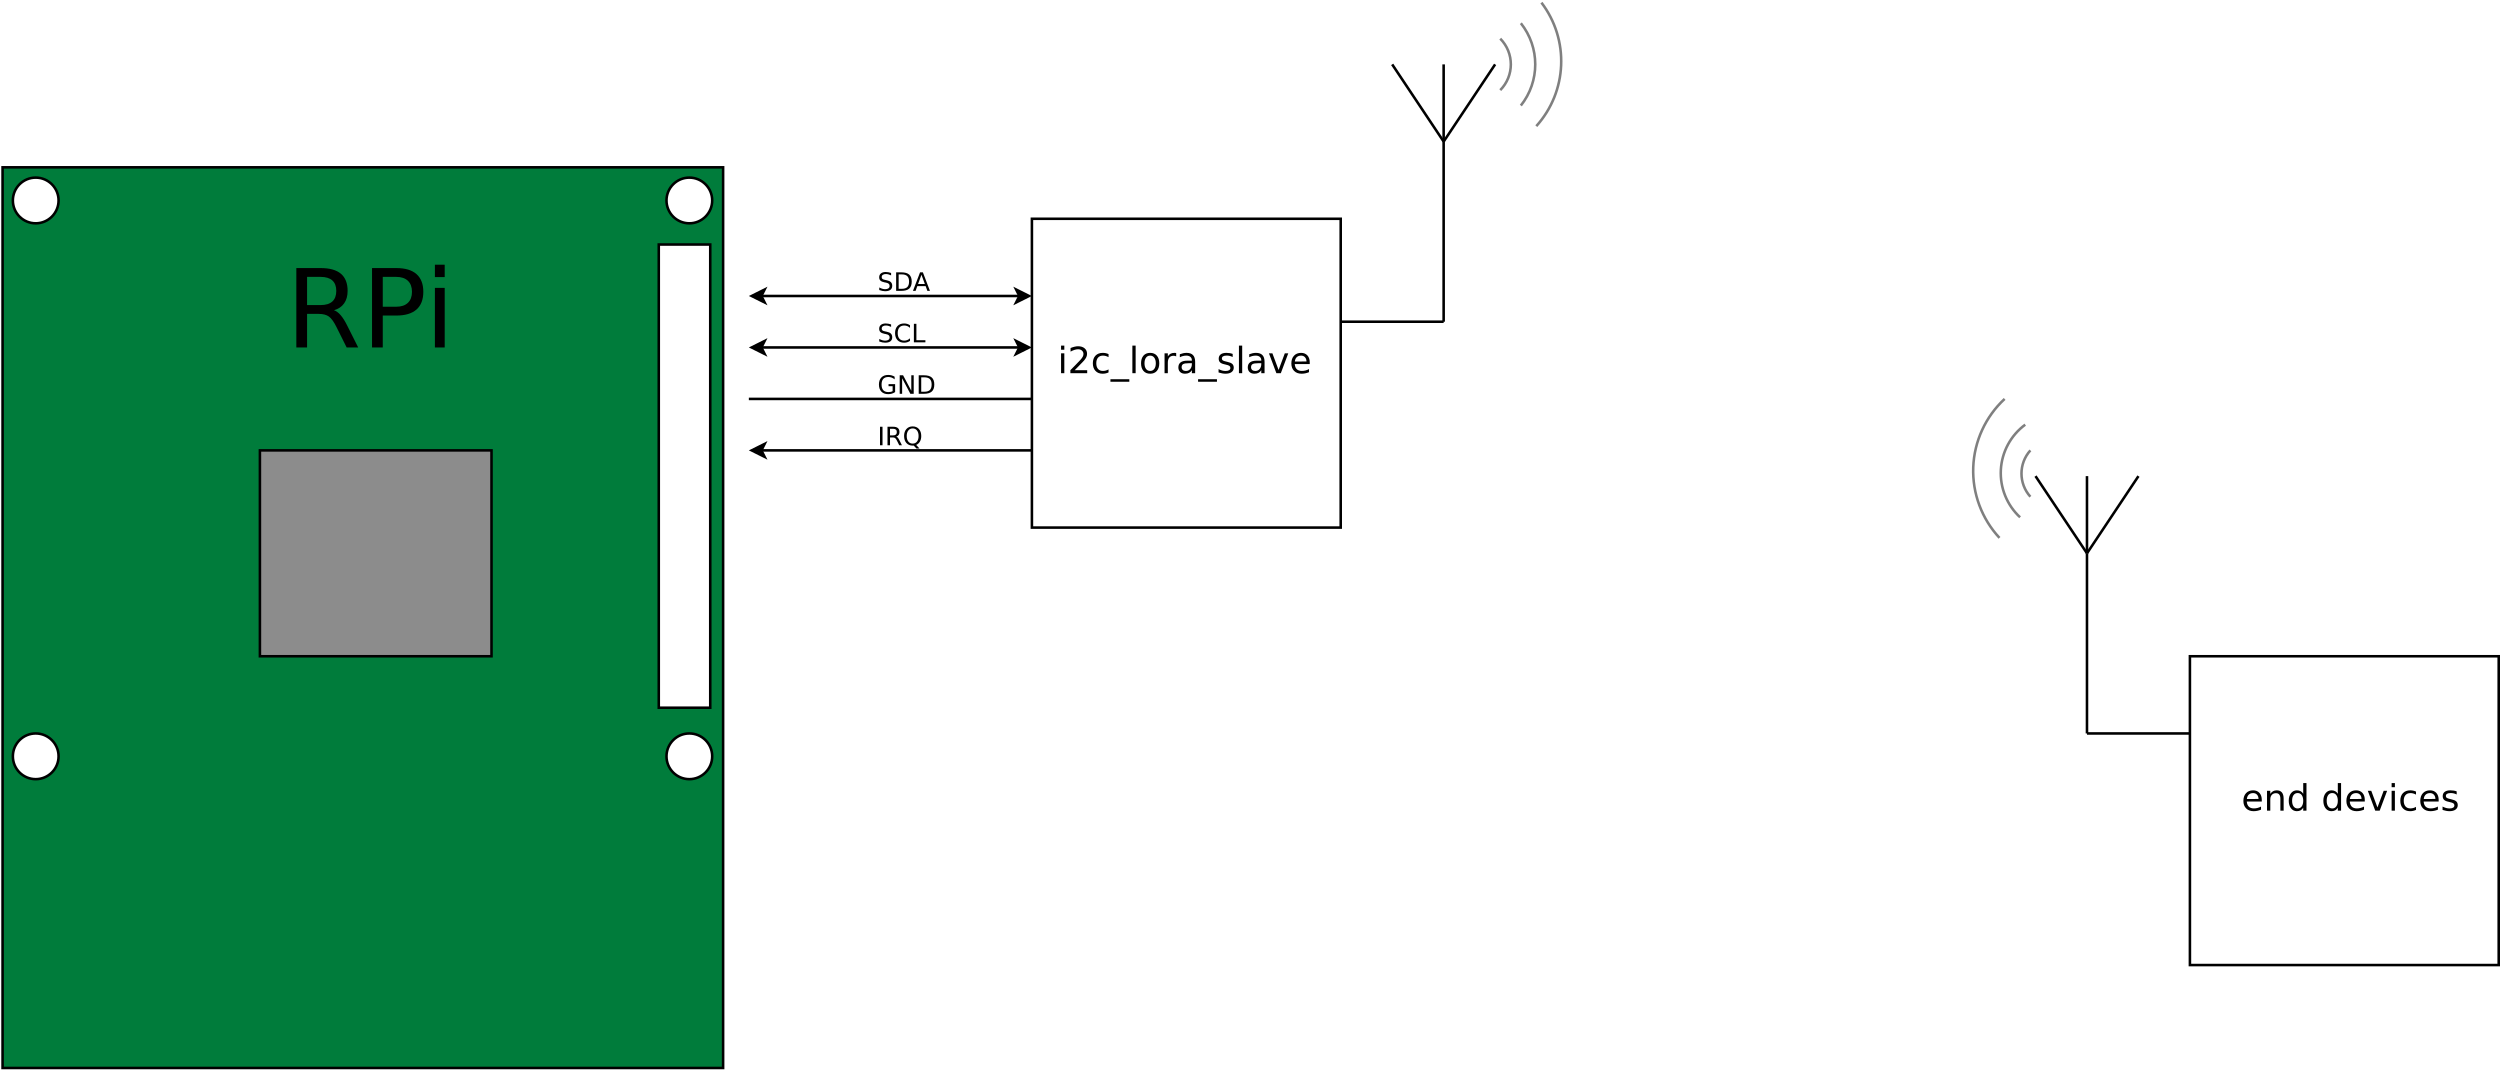 <?xml version="1.0" encoding="UTF-8"?>
<svg xmlns="http://www.w3.org/2000/svg" xmlns:xlink="http://www.w3.org/1999/xlink" width="1943pt" height="832pt" viewBox="0 0 1943 832" version="1.1">
<defs>
<g>
<symbol overflow="visible" id="glyph0-0">
<path style="stroke:none;" d="M 4.219 14.969 L 4.219 -59.703 L 46.547 -59.703 L 46.547 14.969 Z M 8.969 10.25 L 41.844 10.25 L 41.844 -54.953 L 8.969 -54.953 Z M 8.969 10.25 "/>
</symbol>
<symbol overflow="visible" id="glyph0-1">
<path style="stroke:none;" d="M 37.578 -28.938 C 39.367 -28.332 41.113 -27.035 42.812 -25.047 C 44.508 -23.066 46.211 -20.344 47.922 -16.875 L 56.391 0 L 47.422 0 L 39.531 -15.828 C 37.488 -19.961 35.508 -22.707 33.594 -24.062 C 31.676 -25.414 29.062 -26.094 25.75 -26.094 L 16.656 -26.094 L 16.656 0 L 8.312 0 L 8.312 -61.719 L 27.156 -61.719 C 34.219 -61.719 39.484 -60.242 42.953 -57.297 C 46.43 -54.348 48.172 -49.898 48.172 -43.953 C 48.172 -40.066 47.266 -36.836 45.453 -34.266 C 43.648 -31.703 41.023 -29.926 37.578 -28.938 Z M 16.656 -54.859 L 16.656 -32.953 L 27.156 -32.953 C 31.188 -32.953 34.227 -33.879 36.281 -35.734 C 38.332 -37.598 39.359 -40.336 39.359 -43.953 C 39.359 -47.555 38.332 -50.273 36.281 -52.109 C 34.227 -53.941 31.188 -54.859 27.156 -54.859 Z M 16.656 -54.859 "/>
</symbol>
<symbol overflow="visible" id="glyph0-2">
<path style="stroke:none;" d="M 16.656 -54.859 L 16.656 -31.672 L 27.156 -31.672 C 31.051 -31.672 34.055 -32.676 36.172 -34.688 C 38.297 -36.695 39.359 -39.562 39.359 -43.281 C 39.359 -46.977 38.297 -49.832 36.172 -51.844 C 34.055 -53.852 31.051 -54.859 27.156 -54.859 Z M 8.312 -61.719 L 27.156 -61.719 C 34.082 -61.719 39.316 -60.156 42.859 -57.031 C 46.398 -53.906 48.172 -49.32 48.172 -43.281 C 48.172 -37.195 46.398 -32.598 42.859 -29.484 C 39.316 -26.367 34.082 -24.812 27.156 -24.812 L 16.656 -24.812 L 16.656 0 L 8.312 0 Z M 8.312 -61.719 "/>
</symbol>
<symbol overflow="visible" id="glyph0-3">
<path style="stroke:none;" d="M 7.984 -46.312 L 15.594 -46.312 L 15.594 0 L 7.984 0 Z M 7.984 -64.328 L 15.594 -64.328 L 15.594 -54.703 L 7.984 -54.703 Z M 7.984 -64.328 "/>
</symbol>
<symbol overflow="visible" id="glyph1-0">
<path style="stroke:none;" d="M 0.984 3.484 L 0.984 -13.922 L 10.859 -13.922 L 10.859 3.484 Z M 2.094 2.391 L 9.766 2.391 L 9.766 -12.812 L 2.094 -12.812 Z M 2.094 2.391 "/>
</symbol>
<symbol overflow="visible" id="glyph1-1">
<path style="stroke:none;" d="M 11.75 -2.047 L 11.75 -5.922 L 8.578 -5.922 L 8.578 -7.516 L 13.688 -7.516 L 13.688 -1.344 C 12.938 -0.812 12.109 -0.406 11.203 -0.125 C 10.297 0.145 9.328 0.281 8.297 0.281 C 6.047 0.281 4.285 -0.375 3.016 -1.688 C 1.742 -3.008 1.109 -4.844 1.109 -7.188 C 1.109 -9.539 1.742 -11.375 3.016 -12.688 C 4.285 -14 6.047 -14.656 8.297 -14.656 C 9.234 -14.656 10.125 -14.539 10.969 -14.312 C 11.812 -14.082 12.594 -13.738 13.312 -13.281 L 13.312 -11.219 C 12.594 -11.82 11.828 -12.281 11.016 -12.594 C 10.203 -12.906 9.348 -13.062 8.453 -13.062 C 6.691 -13.062 5.367 -12.566 4.484 -11.578 C 3.598 -10.598 3.156 -9.133 3.156 -7.188 C 3.156 -5.238 3.598 -3.773 4.484 -2.797 C 5.367 -1.816 6.691 -1.328 8.453 -1.328 C 9.141 -1.328 9.754 -1.383 10.297 -1.5 C 10.836 -1.613 11.32 -1.797 11.75 -2.047 Z M 11.75 -2.047 "/>
</symbol>
<symbol overflow="visible" id="glyph1-2">
<path style="stroke:none;" d="M 1.938 -14.391 L 4.562 -14.391 L 10.953 -2.359 L 10.953 -14.391 L 12.828 -14.391 L 12.828 0 L 10.219 0 L 3.828 -12.047 L 3.828 0 L 1.938 0 Z M 1.938 -14.391 "/>
</symbol>
<symbol overflow="visible" id="glyph1-3">
<path style="stroke:none;" d="M 3.891 -12.797 L 3.891 -1.594 L 6.234 -1.594 C 8.223 -1.594 9.676 -2.039 10.594 -2.938 C 11.52 -3.844 11.984 -5.27 11.984 -7.219 C 11.984 -9.145 11.52 -10.555 10.594 -11.453 C 9.676 -12.348 8.223 -12.797 6.234 -12.797 Z M 1.938 -14.391 L 5.938 -14.391 C 8.727 -14.391 10.773 -13.812 12.078 -12.656 C 13.391 -11.5 14.047 -9.688 14.047 -7.219 C 14.047 -4.727 13.391 -2.898 12.078 -1.734 C 10.766 -0.578 8.719 0 5.938 0 L 1.938 0 Z M 1.938 -14.391 "/>
</symbol>
<symbol overflow="visible" id="glyph1-4">
<path style="stroke:none;" d="M 1.938 -14.391 L 3.891 -14.391 L 3.891 0 L 1.938 0 Z M 1.938 -14.391 "/>
</symbol>
<symbol overflow="visible" id="glyph1-5">
<path style="stroke:none;" d="M 8.766 -6.75 C 9.18 -6.602 9.586 -6.301 9.984 -5.844 C 10.379 -5.383 10.773 -4.75 11.172 -3.938 L 13.156 0 L 11.062 0 L 9.219 -3.688 C 8.738 -4.656 8.273 -5.297 7.828 -5.609 C 7.391 -5.922 6.785 -6.078 6.016 -6.078 L 3.891 -6.078 L 3.891 0 L 1.938 0 L 1.938 -14.391 L 6.328 -14.391 C 7.973 -14.391 9.203 -14.047 10.016 -13.359 C 10.828 -12.672 11.234 -11.633 11.234 -10.25 C 11.234 -9.344 11.02 -8.586 10.594 -7.984 C 10.176 -7.391 9.566 -6.977 8.766 -6.75 Z M 3.891 -12.797 L 3.891 -7.688 L 6.328 -7.688 C 7.273 -7.688 7.988 -7.898 8.469 -8.328 C 8.945 -8.766 9.188 -9.406 9.188 -10.25 C 9.188 -11.094 8.945 -11.727 8.469 -12.156 C 7.988 -12.582 7.273 -12.797 6.328 -12.797 Z M 3.891 -12.797 "/>
</symbol>
<symbol overflow="visible" id="glyph1-6">
<path style="stroke:none;" d="M 7.781 -13.078 C 6.363 -13.078 5.238 -12.547 4.406 -11.484 C 3.57 -10.43 3.156 -9 3.156 -7.188 C 3.156 -5.375 3.57 -3.938 4.406 -2.875 C 5.238 -1.82 6.363 -1.297 7.781 -1.297 C 9.195 -1.297 10.316 -1.82 11.141 -2.875 C 11.961 -3.938 12.375 -5.375 12.375 -7.188 C 12.375 -9 11.961 -10.43 11.141 -11.484 C 10.316 -12.547 9.195 -13.078 7.781 -13.078 Z M 10.516 -0.266 L 13.078 2.547 L 10.719 2.547 L 8.594 0.234 C 8.383 0.254 8.223 0.266 8.109 0.266 C 7.992 0.273 7.883 0.281 7.781 0.281 C 5.758 0.281 4.141 -0.395 2.922 -1.75 C 1.711 -3.102 1.109 -4.914 1.109 -7.188 C 1.109 -9.457 1.711 -11.27 2.922 -12.625 C 4.141 -13.977 5.758 -14.656 7.781 -14.656 C 9.801 -14.656 11.414 -13.977 12.625 -12.625 C 13.832 -11.27 14.438 -9.457 14.438 -7.188 C 14.438 -5.508 14.098 -4.078 13.422 -2.891 C 12.754 -1.703 11.785 -0.828 10.516 -0.266 Z M 10.516 -0.266 "/>
</symbol>
<symbol overflow="visible" id="glyph1-7">
<path style="stroke:none;" d="M 10.562 -13.922 L 10.562 -12.031 C 9.82 -12.383 9.125 -12.645 8.469 -12.812 C 7.82 -12.988 7.191 -13.078 6.578 -13.078 C 5.516 -13.078 4.695 -12.867 4.125 -12.453 C 3.551 -12.047 3.266 -11.461 3.266 -10.703 C 3.266 -10.066 3.453 -9.586 3.828 -9.266 C 4.211 -8.941 4.941 -8.68 6.016 -8.484 L 7.188 -8.234 C 8.633 -7.961 9.703 -7.477 10.391 -6.781 C 11.086 -6.082 11.438 -5.145 11.438 -3.969 C 11.438 -2.57 10.969 -1.516 10.031 -0.797 C 9.094 -0.078 7.723 0.281 5.922 0.281 C 5.242 0.281 4.52 0.203 3.75 0.047 C 2.977 -0.109 2.18 -0.336 1.359 -0.641 L 1.359 -2.641 C 2.148 -2.203 2.926 -1.867 3.688 -1.641 C 4.445 -1.41 5.191 -1.297 5.922 -1.297 C 7.035 -1.297 7.895 -1.516 8.5 -1.953 C 9.102 -2.391 9.406 -3.016 9.406 -3.828 C 9.406 -4.535 9.188 -5.086 8.75 -5.484 C 8.312 -5.879 7.598 -6.18 6.609 -6.391 L 5.422 -6.609 C 3.973 -6.898 2.922 -7.352 2.266 -7.969 C 1.617 -8.594 1.297 -9.453 1.297 -10.547 C 1.297 -11.816 1.742 -12.816 2.641 -13.547 C 3.547 -14.285 4.785 -14.656 6.359 -14.656 C 7.035 -14.656 7.723 -14.594 8.422 -14.469 C 9.117 -14.352 9.832 -14.172 10.562 -13.922 Z M 10.562 -13.922 "/>
</symbol>
<symbol overflow="visible" id="glyph1-8">
<path style="stroke:none;" d="M 6.75 -12.484 L 4.109 -5.312 L 9.406 -5.312 Z M 5.656 -14.391 L 7.859 -14.391 L 13.344 0 L 11.328 0 L 10.016 -3.688 L 3.516 -3.688 L 2.203 0 L 0.156 0 Z M 5.656 -14.391 "/>
</symbol>
<symbol overflow="visible" id="glyph1-9">
<path style="stroke:none;" d="M 12.719 -13.281 L 12.719 -11.234 C 12.062 -11.848 11.363 -12.305 10.625 -12.609 C 9.883 -12.91 9.094 -13.062 8.25 -13.062 C 6.602 -13.062 5.344 -12.555 4.469 -11.547 C 3.594 -10.535 3.156 -9.082 3.156 -7.188 C 3.156 -5.289 3.594 -3.836 4.469 -2.828 C 5.344 -1.828 6.602 -1.328 8.25 -1.328 C 9.094 -1.328 9.883 -1.477 10.625 -1.781 C 11.363 -2.082 12.062 -2.535 12.719 -3.141 L 12.719 -1.109 C 12.039 -0.648 11.316 -0.301 10.547 -0.062 C 9.785 0.164 8.984 0.281 8.141 0.281 C 5.961 0.281 4.242 -0.383 2.984 -1.719 C 1.734 -3.051 1.109 -4.875 1.109 -7.188 C 1.109 -9.5 1.734 -11.32 2.984 -12.656 C 4.242 -13.988 5.961 -14.656 8.141 -14.656 C 9.004 -14.656 9.816 -14.539 10.578 -14.312 C 11.336 -14.082 12.051 -13.738 12.719 -13.281 Z M 12.719 -13.281 "/>
</symbol>
<symbol overflow="visible" id="glyph1-10">
<path style="stroke:none;" d="M 1.938 -14.391 L 3.891 -14.391 L 3.891 -1.641 L 10.891 -1.641 L 10.891 0 L 1.938 0 Z M 1.938 -14.391 "/>
</symbol>
<symbol overflow="visible" id="glyph2-0">
<path style="stroke:none;" d="M 1.406 4.984 L 1.406 -19.891 L 15.516 -19.891 L 15.516 4.984 Z M 2.984 3.422 L 13.938 3.422 L 13.938 -18.312 L 2.984 -18.312 Z M 2.984 3.422 "/>
</symbol>
<symbol overflow="visible" id="glyph2-1">
<path style="stroke:none;" d="M 2.656 -15.438 L 5.188 -15.438 L 5.188 0 L 2.656 0 Z M 2.656 -21.438 L 5.188 -21.438 L 5.188 -18.234 L 2.656 -18.234 Z M 2.656 -21.438 "/>
</symbol>
<symbol overflow="visible" id="glyph2-2">
<path style="stroke:none;" d="M 5.422 -2.344 L 15.125 -2.344 L 15.125 0 L 2.062 0 L 2.062 -2.344 C 3.125 -3.438 4.566 -4.898 6.391 -6.734 C 8.211 -8.578 9.359 -9.77 9.828 -10.312 C 10.711 -11.312 11.332 -12.156 11.688 -12.844 C 12.039 -13.539 12.219 -14.223 12.219 -14.891 C 12.219 -15.984 11.832 -16.875 11.062 -17.562 C 10.301 -18.25 9.305 -18.594 8.078 -18.594 C 7.203 -18.594 6.281 -18.441 5.312 -18.141 C 4.344 -17.836 3.305 -17.379 2.203 -16.766 L 2.203 -19.578 C 3.328 -20.023 4.375 -20.363 5.344 -20.594 C 6.32 -20.82 7.211 -20.938 8.016 -20.938 C 10.148 -20.938 11.848 -20.406 13.109 -19.344 C 14.379 -18.281 15.016 -16.859 15.016 -15.078 C 15.016 -14.234 14.852 -13.43 14.531 -12.672 C 14.219 -11.91 13.645 -11.016 12.812 -9.984 C 12.582 -9.723 11.852 -8.953 10.625 -7.672 C 9.395 -6.398 7.66 -4.625 5.422 -2.344 Z M 5.422 -2.344 "/>
</symbol>
<symbol overflow="visible" id="glyph2-3">
<path style="stroke:none;" d="M 13.766 -14.844 L 13.766 -12.469 C 13.047 -12.863 12.328 -13.16 11.609 -13.359 C 10.891 -13.555 10.16 -13.656 9.422 -13.656 C 7.773 -13.656 6.5 -13.133 5.594 -12.094 C 4.688 -11.051 4.234 -9.586 4.234 -7.703 C 4.234 -5.816 4.688 -4.352 5.594 -3.312 C 6.5 -2.27 7.773 -1.75 9.422 -1.75 C 10.16 -1.75 10.891 -1.848 11.609 -2.047 C 12.328 -2.242 13.047 -2.539 13.766 -2.938 L 13.766 -0.594 C 13.055 -0.258 12.32 -0.008 11.562 0.156 C 10.812 0.32 10.008 0.406 9.156 0.406 C 6.82 0.406 4.973 -0.32 3.609 -1.781 C 2.242 -3.25 1.562 -5.223 1.562 -7.703 C 1.562 -10.223 2.25 -12.203 3.625 -13.641 C 5.008 -15.078 6.906 -15.797 9.312 -15.797 C 10.094 -15.797 10.852 -15.719 11.594 -15.562 C 12.344 -15.406 13.066 -15.164 13.766 -14.844 Z M 13.766 -14.844 "/>
</symbol>
<symbol overflow="visible" id="glyph2-4">
<path style="stroke:none;" d="M 14.391 4.688 L 14.391 6.656 L -0.281 6.656 L -0.281 4.688 Z M 14.391 4.688 "/>
</symbol>
<symbol overflow="visible" id="glyph2-5">
<path style="stroke:none;" d="M 2.656 -21.438 L 5.188 -21.438 L 5.188 0 L 2.656 0 Z M 2.656 -21.438 "/>
</symbol>
<symbol overflow="visible" id="glyph2-6">
<path style="stroke:none;" d="M 8.641 -13.656 C 7.273 -13.656 6.195 -13.125 5.406 -12.062 C 4.625 -11 4.234 -9.547 4.234 -7.703 C 4.234 -5.859 4.625 -4.406 5.406 -3.344 C 6.195 -2.281 7.273 -1.75 8.641 -1.75 C 9.992 -1.75 11.062 -2.281 11.844 -3.344 C 12.633 -4.414 13.031 -5.867 13.031 -7.703 C 13.031 -9.523 12.633 -10.973 11.844 -12.047 C 11.062 -13.117 9.992 -13.656 8.641 -13.656 Z M 8.641 -15.797 C 10.848 -15.797 12.578 -15.078 13.828 -13.641 C 15.086 -12.211 15.719 -10.234 15.719 -7.703 C 15.719 -5.172 15.086 -3.188 13.828 -1.75 C 12.578 -0.312 10.848 0.406 8.641 0.406 C 6.422 0.406 4.688 -0.312 3.438 -1.75 C 2.188 -3.188 1.562 -5.172 1.562 -7.703 C 1.562 -10.234 2.188 -12.211 3.438 -13.641 C 4.688 -15.078 6.422 -15.797 8.641 -15.797 Z M 8.641 -15.797 "/>
</symbol>
<symbol overflow="visible" id="glyph2-7">
<path style="stroke:none;" d="M 11.609 -13.062 C 11.316 -13.227 11.004 -13.348 10.672 -13.422 C 10.336 -13.504 9.969 -13.547 9.562 -13.547 C 8.125 -13.547 7.02 -13.078 6.25 -12.141 C 5.488 -11.211 5.109 -9.875 5.109 -8.125 L 5.109 0 L 2.562 0 L 2.562 -15.438 L 5.109 -15.438 L 5.109 -13.031 C 5.641 -13.969 6.332 -14.66 7.188 -15.109 C 8.039 -15.566 9.082 -15.797 10.312 -15.797 C 10.477 -15.797 10.664 -15.785 10.875 -15.766 C 11.094 -15.742 11.332 -15.711 11.594 -15.672 Z M 11.609 -13.062 "/>
</symbol>
<symbol overflow="visible" id="glyph2-8">
<path style="stroke:none;" d="M 9.672 -7.75 C 7.617 -7.75 6.195 -7.516 5.406 -7.047 C 4.625 -6.586 4.234 -5.789 4.234 -4.656 C 4.234 -3.758 4.523 -3.047 5.109 -2.516 C 5.703 -1.984 6.508 -1.719 7.531 -1.719 C 8.938 -1.719 10.062 -2.219 10.906 -3.219 C 11.758 -4.219 12.188 -5.539 12.188 -7.188 L 12.188 -7.75 Z M 14.734 -8.797 L 14.734 0 L 12.188 0 L 12.188 -2.344 C 11.613 -1.406 10.895 -0.711 10.031 -0.266 C 9.164 0.18 8.109 0.406 6.859 0.406 C 5.273 0.406 4.016 -0.035 3.078 -0.922 C 2.148 -1.816 1.688 -3.004 1.688 -4.484 C 1.688 -6.223 2.27 -7.531 3.438 -8.406 C 4.602 -9.289 6.336 -9.734 8.641 -9.734 L 12.188 -9.734 L 12.188 -9.984 C 12.188 -11.148 11.801 -12.051 11.031 -12.688 C 10.27 -13.332 9.195 -13.656 7.812 -13.656 C 6.926 -13.656 6.066 -13.547 5.234 -13.328 C 4.398 -13.117 3.598 -12.805 2.828 -12.391 L 2.828 -14.734 C 3.754 -15.086 4.648 -15.352 5.516 -15.531 C 6.391 -15.707 7.242 -15.797 8.078 -15.797 C 10.305 -15.797 11.973 -15.219 13.078 -14.062 C 14.18 -12.906 14.734 -11.148 14.734 -8.797 Z M 14.734 -8.797 "/>
</symbol>
<symbol overflow="visible" id="glyph2-9">
<path style="stroke:none;" d="M 12.5 -14.984 L 12.5 -12.578 C 11.781 -12.941 11.035 -13.219 10.266 -13.406 C 9.492 -13.594 8.695 -13.688 7.875 -13.688 C 6.613 -13.688 5.664 -13.492 5.031 -13.109 C 4.406 -12.723 4.094 -12.145 4.094 -11.375 C 4.094 -10.781 4.316 -10.316 4.766 -9.984 C 5.211 -9.648 6.117 -9.332 7.484 -9.031 L 8.344 -8.828 C 10.145 -8.441 11.426 -7.895 12.188 -7.188 C 12.945 -6.488 13.328 -5.508 13.328 -4.25 C 13.328 -2.82 12.758 -1.688 11.625 -0.844 C 10.488 -0.008 8.926 0.406 6.938 0.406 C 6.113 0.406 5.254 0.32 4.359 0.156 C 3.461 0 2.52 -0.238 1.531 -0.562 L 1.531 -3.188 C 2.469 -2.695 3.391 -2.328 4.297 -2.078 C 5.203 -1.836 6.102 -1.719 7 -1.719 C 8.195 -1.719 9.113 -1.922 9.75 -2.328 C 10.395 -2.742 10.719 -3.32 10.719 -4.062 C 10.719 -4.75 10.484 -5.273 10.016 -5.641 C 9.555 -6.016 8.539 -6.367 6.969 -6.703 L 6.094 -6.922 C 4.52 -7.242 3.383 -7.75 2.688 -8.438 C 1.988 -9.125 1.641 -10.062 1.641 -11.25 C 1.641 -12.707 2.148 -13.828 3.172 -14.609 C 4.203 -15.398 5.664 -15.797 7.562 -15.797 C 8.5 -15.797 9.379 -15.727 10.203 -15.594 C 11.035 -15.457 11.801 -15.254 12.5 -14.984 Z M 12.5 -14.984 "/>
</symbol>
<symbol overflow="visible" id="glyph2-10">
<path style="stroke:none;" d="M 0.844 -15.438 L 3.531 -15.438 L 8.344 -2.484 L 13.172 -15.438 L 15.859 -15.438 L 10.078 0 L 6.625 0 Z M 0.844 -15.438 "/>
</symbol>
<symbol overflow="visible" id="glyph2-11">
<path style="stroke:none;" d="M 15.859 -8.344 L 15.859 -7.109 L 4.203 -7.109 C 4.316 -5.359 4.844 -4.023 5.781 -3.109 C 6.719 -2.203 8.031 -1.75 9.719 -1.75 C 10.688 -1.75 11.629 -1.867 12.547 -2.109 C 13.461 -2.348 14.367 -2.707 15.266 -3.188 L 15.266 -0.781 C 14.359 -0.395 13.426 -0.102 12.469 0.094 C 11.508 0.301 10.539 0.406 9.562 0.406 C 7.102 0.406 5.156 -0.312 3.719 -1.75 C 2.281 -3.188 1.562 -5.125 1.562 -7.562 C 1.562 -10.094 2.242 -12.098 3.609 -13.578 C 4.973 -15.055 6.812 -15.797 9.125 -15.797 C 11.195 -15.797 12.836 -15.129 14.047 -13.797 C 15.254 -12.461 15.859 -10.645 15.859 -8.344 Z M 13.328 -9.094 C 13.305 -10.477 12.914 -11.582 12.156 -12.406 C 11.395 -13.238 10.395 -13.656 9.156 -13.656 C 7.738 -13.656 6.602 -13.254 5.75 -12.453 C 4.906 -11.648 4.414 -10.523 4.281 -9.078 Z M 13.328 -9.094 "/>
</symbol>
<symbol overflow="visible" id="glyph2-12">
<path style="stroke:none;" d="M 15.484 -9.312 L 15.484 0 L 12.953 0 L 12.953 -9.234 C 12.953 -10.691 12.664 -11.781 12.094 -12.5 C 11.531 -13.227 10.676 -13.594 9.531 -13.594 C 8.164 -13.594 7.086 -13.156 6.297 -12.281 C 5.504 -11.414 5.109 -10.227 5.109 -8.719 L 5.109 0 L 2.562 0 L 2.562 -15.438 L 5.109 -15.438 L 5.109 -13.031 C 5.711 -13.957 6.426 -14.648 7.25 -15.109 C 8.07 -15.566 9.02 -15.797 10.094 -15.797 C 11.875 -15.797 13.219 -15.25 14.125 -14.156 C 15.031 -13.062 15.484 -11.445 15.484 -9.312 Z M 15.484 -9.312 "/>
</symbol>
<symbol overflow="visible" id="glyph2-13">
<path style="stroke:none;" d="M 12.812 -13.094 L 12.812 -21.438 L 15.344 -21.438 L 15.344 0 L 12.812 0 L 12.812 -2.312 C 12.281 -1.395 11.609 -0.711 10.797 -0.266 C 9.984 0.18 9.008 0.406 7.875 0.406 C 6.008 0.406 4.488 -0.336 3.312 -1.828 C 2.145 -3.316 1.562 -5.273 1.562 -7.703 C 1.562 -10.129 2.145 -12.082 3.312 -13.562 C 4.488 -15.051 6.008 -15.797 7.875 -15.797 C 9.008 -15.797 9.984 -15.57 10.797 -15.125 C 11.609 -14.688 12.281 -14.008 12.812 -13.094 Z M 4.172 -7.703 C 4.172 -5.836 4.551 -4.375 5.312 -3.312 C 6.082 -2.25 7.141 -1.719 8.484 -1.719 C 9.828 -1.719 10.883 -2.25 11.656 -3.312 C 12.426 -4.375 12.812 -5.836 12.812 -7.703 C 12.812 -9.566 12.426 -11.031 11.656 -12.094 C 10.883 -13.156 9.828 -13.688 8.484 -13.688 C 7.141 -13.688 6.082 -13.156 5.312 -12.094 C 4.551 -11.031 4.172 -9.566 4.172 -7.703 Z M 4.172 -7.703 "/>
</symbol>
<symbol overflow="visible" id="glyph2-14">
<path style="stroke:none;" d=""/>
</symbol>
</g>
</defs>
<g id="surface5722">
<rect x="0" y="0" width="1943" height="832" style="fill:rgb(100%,100%,100%);fill-opacity:1;stroke:none;"/>
<path style="fill-rule:evenodd;fill:rgb(0%,48.627%,23.137%);fill-opacity:1;stroke-width:0.1;stroke-linecap:butt;stroke-linejoin:miter;stroke:rgb(0%,0%,0%);stroke-opacity:1;stroke-miterlimit:10;" d="M 0 -21 L 28 -21 L 28 14 L 0 14 Z M 0 -21 " transform="matrix(20,0,0,20,2,550.041)"/>
<path style="fill-rule:evenodd;fill:rgb(100%,100%,100%);fill-opacity:1;stroke-width:0.1;stroke-linecap:butt;stroke-linejoin:miter;stroke:rgb(0%,0%,0%);stroke-opacity:1;stroke-miterlimit:10;" d="M 27.576 -19.712 C 27.576 -19.222 27.178 -18.824 26.688 -18.824 C 26.197 -18.824 25.8 -19.222 25.8 -19.712 C 25.8 -20.202 26.197 -20.6 26.688 -20.6 C 27.178 -20.6 27.576 -20.202 27.576 -19.712 " transform="matrix(20,0,0,20,2,550.041)"/>
<path style="fill-rule:evenodd;fill:rgb(100%,100%,100%);fill-opacity:1;stroke-width:0.1;stroke-linecap:butt;stroke-linejoin:miter;stroke:rgb(0%,0%,0%);stroke-opacity:1;stroke-miterlimit:10;" d="M 27.576 1.888 C 27.576 2.378 27.178 2.776 26.688 2.776 C 26.197 2.776 25.8 2.378 25.8 1.888 C 25.8 1.398 26.197 1 26.688 1 C 27.178 1 27.576 1.398 27.576 1.888 " transform="matrix(20,0,0,20,2,550.041)"/>
<path style="fill-rule:evenodd;fill:rgb(100%,100%,100%);fill-opacity:1;stroke-width:0.1;stroke-linecap:butt;stroke-linejoin:miter;stroke:rgb(0%,0%,0%);stroke-opacity:1;stroke-miterlimit:10;" d="M 2.176 1.888 C 2.176 2.378 1.778 2.776 1.288 2.776 C 0.797 2.776 0.4 2.378 0.4 1.888 C 0.4 1.398 0.797 1 1.288 1 C 1.778 1 2.176 1.398 2.176 1.888 " transform="matrix(20,0,0,20,2,550.041)"/>
<path style="fill-rule:evenodd;fill:rgb(100%,100%,100%);fill-opacity:1;stroke-width:0.1;stroke-linecap:butt;stroke-linejoin:miter;stroke:rgb(0%,0%,0%);stroke-opacity:1;stroke-miterlimit:10;" d="M 2.176 -19.712 C 2.176 -19.222 1.778 -18.824 1.288 -18.824 C 0.797 -18.824 0.4 -19.222 0.4 -19.712 C 0.4 -20.202 0.797 -20.6 1.288 -20.6 C 1.778 -20.6 2.176 -20.202 2.176 -19.712 " transform="matrix(20,0,0,20,2,550.041)"/>
<path style="fill-rule:evenodd;fill:rgb(100%,100%,100%);fill-opacity:1;stroke-width:0.1;stroke-linecap:butt;stroke-linejoin:miter;stroke:rgb(0%,0%,0%);stroke-opacity:1;stroke-miterlimit:10;" d="M 25.5 -18 L 27.5 -18 L 27.5 -0 L 25.5 -0 Z M 25.5 -18 " transform="matrix(20,0,0,20,2,550.041)"/>
<path style="fill-rule:evenodd;fill:rgb(54.902%,54.902%,54.902%);fill-opacity:1;stroke-width:0.1;stroke-linecap:butt;stroke-linejoin:miter;stroke:rgb(0%,0%,0%);stroke-opacity:1;stroke-miterlimit:10;" d="M 10 -10 L 19 -10 L 19 -2 L 10 -2 Z M 10 -10 " transform="matrix(20,0,0,20,2,550.041)"/>
<g style="fill:rgb(0%,0%,0%);fill-opacity:1;">
  <use xlink:href="#glyph0-1" x="222" y="270.055"/>
  <use xlink:href="#glyph0-2" x="280.829" y="270.055"/>
  <use xlink:href="#glyph0-3" x="330.025" y="270.055"/>
</g>
<path style="fill:none;stroke-width:0.1;stroke-linecap:butt;stroke-linejoin:miter;stroke:rgb(0%,0%,0%);stroke-opacity:1;stroke-miterlimit:10;" d="M 39.513 -16 L 29.487 -16 " transform="matrix(20,0,0,20,2,550.041)"/>
<path style="fill-rule:evenodd;fill:rgb(0%,0%,0%);fill-opacity:1;stroke-width:0.1;stroke-linecap:butt;stroke-linejoin:miter;stroke:rgb(0%,0%,0%);stroke-opacity:1;stroke-miterlimit:10;" d="M 39.888 -16 L 39.388 -15.75 L 39.513 -16 L 39.388 -16.25 Z M 39.888 -16 " transform="matrix(20,0,0,20,2,550.041)"/>
<path style="fill-rule:evenodd;fill:rgb(0%,0%,0%);fill-opacity:1;stroke-width:0.1;stroke-linecap:butt;stroke-linejoin:miter;stroke:rgb(0%,0%,0%);stroke-opacity:1;stroke-miterlimit:10;" d="M 29.112 -16 L 29.612 -16.25 L 29.487 -16 L 29.612 -15.75 Z M 29.112 -16 " transform="matrix(20,0,0,20,2,550.041)"/>
<path style="fill:none;stroke-width:0.1;stroke-linecap:butt;stroke-linejoin:miter;stroke:rgb(0%,0%,0%);stroke-opacity:1;stroke-miterlimit:10;" d="M 39.513 -14 L 29.487 -14 " transform="matrix(20,0,0,20,2,550.041)"/>
<path style="fill-rule:evenodd;fill:rgb(0%,0%,0%);fill-opacity:1;stroke-width:0.1;stroke-linecap:butt;stroke-linejoin:miter;stroke:rgb(0%,0%,0%);stroke-opacity:1;stroke-miterlimit:10;" d="M 39.888 -14 L 39.388 -13.75 L 39.513 -14 L 39.388 -14.25 Z M 39.888 -14 " transform="matrix(20,0,0,20,2,550.041)"/>
<path style="fill-rule:evenodd;fill:rgb(0%,0%,0%);fill-opacity:1;stroke-width:0.1;stroke-linecap:butt;stroke-linejoin:miter;stroke:rgb(0%,0%,0%);stroke-opacity:1;stroke-miterlimit:10;" d="M 29.112 -14 L 29.612 -14.25 L 29.487 -14 L 29.612 -13.75 Z M 29.112 -14 " transform="matrix(20,0,0,20,2,550.041)"/>
<path style="fill:none;stroke-width:0.1;stroke-linecap:butt;stroke-linejoin:miter;stroke:rgb(0%,0%,0%);stroke-opacity:1;stroke-miterlimit:10;" d="M 40 -12 L 29 -12 " transform="matrix(20,0,0,20,2,550.041)"/>
<path style="fill:none;stroke-width:0.1;stroke-linecap:butt;stroke-linejoin:miter;stroke:rgb(0%,0%,0%);stroke-opacity:1;stroke-miterlimit:10;" d="M 40 -10 L 29.487 -10 " transform="matrix(20,0,0,20,2,550.041)"/>
<path style="fill-rule:evenodd;fill:rgb(0%,0%,0%);fill-opacity:1;stroke-width:0.1;stroke-linecap:butt;stroke-linejoin:miter;stroke:rgb(0%,0%,0%);stroke-opacity:1;stroke-miterlimit:10;" d="M 29.112 -10 L 29.612 -10.25 L 29.487 -10 L 29.612 -9.75 Z M 29.112 -10 " transform="matrix(20,0,0,20,2,550.041)"/>
<g style="fill:rgb(0%,0%,0%);fill-opacity:1;">
  <use xlink:href="#glyph1-1" x="682" y="306.056"/>
  <use xlink:href="#glyph1-2" x="697.308" y="306.056"/>
  <use xlink:href="#glyph1-3" x="712.086" y="306.056"/>
</g>
<g style="fill:rgb(0%,0%,0%);fill-opacity:1;">
  <use xlink:href="#glyph1-4" x="682" y="346.056"/>
  <use xlink:href="#glyph1-5" x="687.826" y="346.056"/>
  <use xlink:href="#glyph1-6" x="701.552" y="346.056"/>
</g>
<g style="fill:rgb(0%,0%,0%);fill-opacity:1;">
  <use xlink:href="#glyph1-7" x="682" y="226.056"/>
  <use xlink:href="#glyph1-3" x="694.54" y="226.056"/>
  <use xlink:href="#glyph1-8" x="709.404" y="226.056"/>
</g>
<g style="fill:rgb(0%,0%,0%);fill-opacity:1;">
  <use xlink:href="#glyph1-7" x="682" y="266.056"/>
  <use xlink:href="#glyph1-9" x="694.54" y="266.056"/>
  <use xlink:href="#glyph1-10" x="708.333" y="266.056"/>
</g>
<path style="fill-rule:evenodd;fill:rgb(100%,100%,100%);fill-opacity:1;stroke-width:0.1;stroke-linecap:butt;stroke-linejoin:miter;stroke:rgb(0%,0%,0%);stroke-opacity:1;stroke-miterlimit:10;" d="M 40 -19 L 52 -19 L 52 -7 L 40 -7 Z M 40 -19 " transform="matrix(20,0,0,20,2,550.041)"/>
<path style="fill:none;stroke-width:0.1;stroke-linecap:butt;stroke-linejoin:miter;stroke:rgb(0%,0%,0%);stroke-opacity:1;stroke-miterlimit:10;" d="M 52 -15 L 56 -15 " transform="matrix(20,0,0,20,2,550.041)"/>
<path style="fill:none;stroke-width:0.1;stroke-linecap:butt;stroke-linejoin:miter;stroke:rgb(0%,0%,0%);stroke-opacity:1;stroke-miterlimit:10;" d="M 56 -15 L 56 -22 " transform="matrix(20,0,0,20,2,550.041)"/>
<path style="fill:none;stroke-width:0.1;stroke-linecap:butt;stroke-linejoin:miter;stroke:rgb(0%,0%,0%);stroke-opacity:1;stroke-miterlimit:10;" d="M 56 -22 L 56 -25 " transform="matrix(20,0,0,20,2,550.041)"/>
<path style="fill:none;stroke-width:0.1;stroke-linecap:butt;stroke-linejoin:miter;stroke:rgb(0%,0%,0%);stroke-opacity:1;stroke-miterlimit:10;" d="M 56 -22 L 54 -25 " transform="matrix(20,0,0,20,2,550.041)"/>
<path style="fill:none;stroke-width:0.1;stroke-linecap:butt;stroke-linejoin:miter;stroke:rgb(0%,0%,0%);stroke-opacity:1;stroke-miterlimit:10;" d="M 56 -22 L 58 -25 " transform="matrix(20,0,0,20,2,550.041)"/>
<path style="fill:none;stroke-width:0.1;stroke-linecap:butt;stroke-linejoin:miter;stroke:rgb(49.804%,49.804%,49.804%);stroke-opacity:1;stroke-miterlimit:10;" d="M 58.2 -24 C 58.748 -24.554 58.748 -25.446 58.2 -26 " transform="matrix(20,0,0,20,2,550.041)"/>
<path style="fill:none;stroke-width:0.1;stroke-linecap:butt;stroke-linejoin:miter;stroke:rgb(49.804%,49.804%,49.804%);stroke-opacity:1;stroke-miterlimit:10;" d="M 59 -23.4 C 59.746 -24.336 59.746 -25.664 59 -26.6 " transform="matrix(20,0,0,20,2,550.041)"/>
<path style="fill:none;stroke-width:0.1;stroke-linecap:butt;stroke-linejoin:miter;stroke:rgb(49.804%,49.804%,49.804%);stroke-opacity:1;stroke-miterlimit:10;" d="M 59.6 -22.6 C 60.812 -23.944 60.896 -25.96 59.8 -27.4 " transform="matrix(20,0,0,20,2,550.041)"/>
<path style="fill-rule:evenodd;fill:rgb(100%,100%,100%);fill-opacity:1;stroke-width:0.1;stroke-linecap:butt;stroke-linejoin:miter;stroke:rgb(0%,0%,0%);stroke-opacity:1;stroke-miterlimit:10;" d="M 85 -2 L 97 -2 L 97 10 L 85 10 Z M 85 -2 " transform="matrix(20,0,0,20,2,550.041)"/>
<path style="fill:none;stroke-width:0.1;stroke-linecap:butt;stroke-linejoin:miter;stroke:rgb(0%,0%,0%);stroke-opacity:1;stroke-miterlimit:10;" d="M 81 1 L 85 1 " transform="matrix(20,0,0,20,2,550.041)"/>
<path style="fill:none;stroke-width:0.1;stroke-linecap:butt;stroke-linejoin:miter;stroke:rgb(0%,0%,0%);stroke-opacity:1;stroke-miterlimit:10;" d="M 81 1 L 81 -6 " transform="matrix(20,0,0,20,2,550.041)"/>
<path style="fill:none;stroke-width:0.1;stroke-linecap:butt;stroke-linejoin:miter;stroke:rgb(0%,0%,0%);stroke-opacity:1;stroke-miterlimit:10;" d="M 81 -6 L 81 -9 " transform="matrix(20,0,0,20,2,550.041)"/>
<path style="fill:none;stroke-width:0.1;stroke-linecap:butt;stroke-linejoin:miter;stroke:rgb(0%,0%,0%);stroke-opacity:1;stroke-miterlimit:10;" d="M 81 -6 L 79 -9 " transform="matrix(20,0,0,20,2,550.041)"/>
<path style="fill:none;stroke-width:0.1;stroke-linecap:butt;stroke-linejoin:miter;stroke:rgb(0%,0%,0%);stroke-opacity:1;stroke-miterlimit:10;" d="M 81 -6 L 83 -9 " transform="matrix(20,0,0,20,2,550.041)"/>
<path style="fill:none;stroke-width:0.1;stroke-linecap:butt;stroke-linejoin:miter;stroke:rgb(49.804%,49.804%,49.804%);stroke-opacity:1;stroke-miterlimit:10;" d="M 78.8 -10 C 78.34 -9.488 78.34 -8.712 78.8 -8.2 " transform="matrix(20,0,0,20,2,550.041)"/>
<path style="fill:none;stroke-width:0.1;stroke-linecap:butt;stroke-linejoin:miter;stroke:rgb(49.804%,49.804%,49.804%);stroke-opacity:1;stroke-miterlimit:10;" d="M 78.6 -11 C 78.039 -10.586 77.692 -9.943 77.653 -9.247 C 77.615 -8.551 77.888 -7.874 78.4 -7.4 " transform="matrix(20,0,0,20,2,550.041)"/>
<path style="fill:none;stroke-width:0.1;stroke-linecap:butt;stroke-linejoin:miter;stroke:rgb(49.804%,49.804%,49.804%);stroke-opacity:1;stroke-miterlimit:10;" d="M 77.8 -12 C 77.057 -11.311 76.618 -10.354 76.58 -9.341 C 76.543 -8.329 76.91 -7.342 77.6 -6.6 " transform="matrix(20,0,0,20,2,550.041)"/>
<g style="fill:rgb(0%,0%,0%);fill-opacity:1;">
  <use xlink:href="#glyph2-1" x="822" y="290.044"/>
  <use xlink:href="#glyph2-2" x="829.841" y="290.044"/>
  <use xlink:href="#glyph2-3" x="847.796" y="290.044"/>
  <use xlink:href="#glyph2-4" x="863.313" y="290.044"/>
  <use xlink:href="#glyph2-5" x="877.424" y="290.044"/>
  <use xlink:href="#glyph2-6" x="885.265" y="290.044"/>
  <use xlink:href="#glyph2-7" x="902.531" y="290.044"/>
  <use xlink:href="#glyph2-8" x="914.134" y="290.044"/>
  <use xlink:href="#glyph2-4" x="931.428" y="290.044"/>
  <use xlink:href="#glyph2-9" x="945.539" y="290.044"/>
  <use xlink:href="#glyph2-5" x="960.242" y="290.044"/>
  <use xlink:href="#glyph2-8" x="968.083" y="290.044"/>
  <use xlink:href="#glyph2-10" x="985.378" y="290.044"/>
  <use xlink:href="#glyph2-11" x="1002.079" y="290.044"/>
</g>
<g style="fill:rgb(0%,0%,0%);fill-opacity:1;">
  <use xlink:href="#glyph2-11" x="1742" y="630.044"/>
  <use xlink:href="#glyph2-12" x="1759.363" y="630.044"/>
  <use xlink:href="#glyph2-13" x="1777.25" y="630.044"/>
  <use xlink:href="#glyph2-14" x="1795.164" y="630.044"/>
  <use xlink:href="#glyph2-13" x="1804.135" y="630.044"/>
  <use xlink:href="#glyph2-11" x="1822.049" y="630.044"/>
  <use xlink:href="#glyph2-10" x="1839.412" y="630.044"/>
  <use xlink:href="#glyph2-1" x="1856.113" y="630.044"/>
  <use xlink:href="#glyph2-3" x="1863.954" y="630.044"/>
  <use xlink:href="#glyph2-11" x="1879.471" y="630.044"/>
  <use xlink:href="#glyph2-9" x="1896.834" y="630.044"/>
</g>
</g>
</svg>
